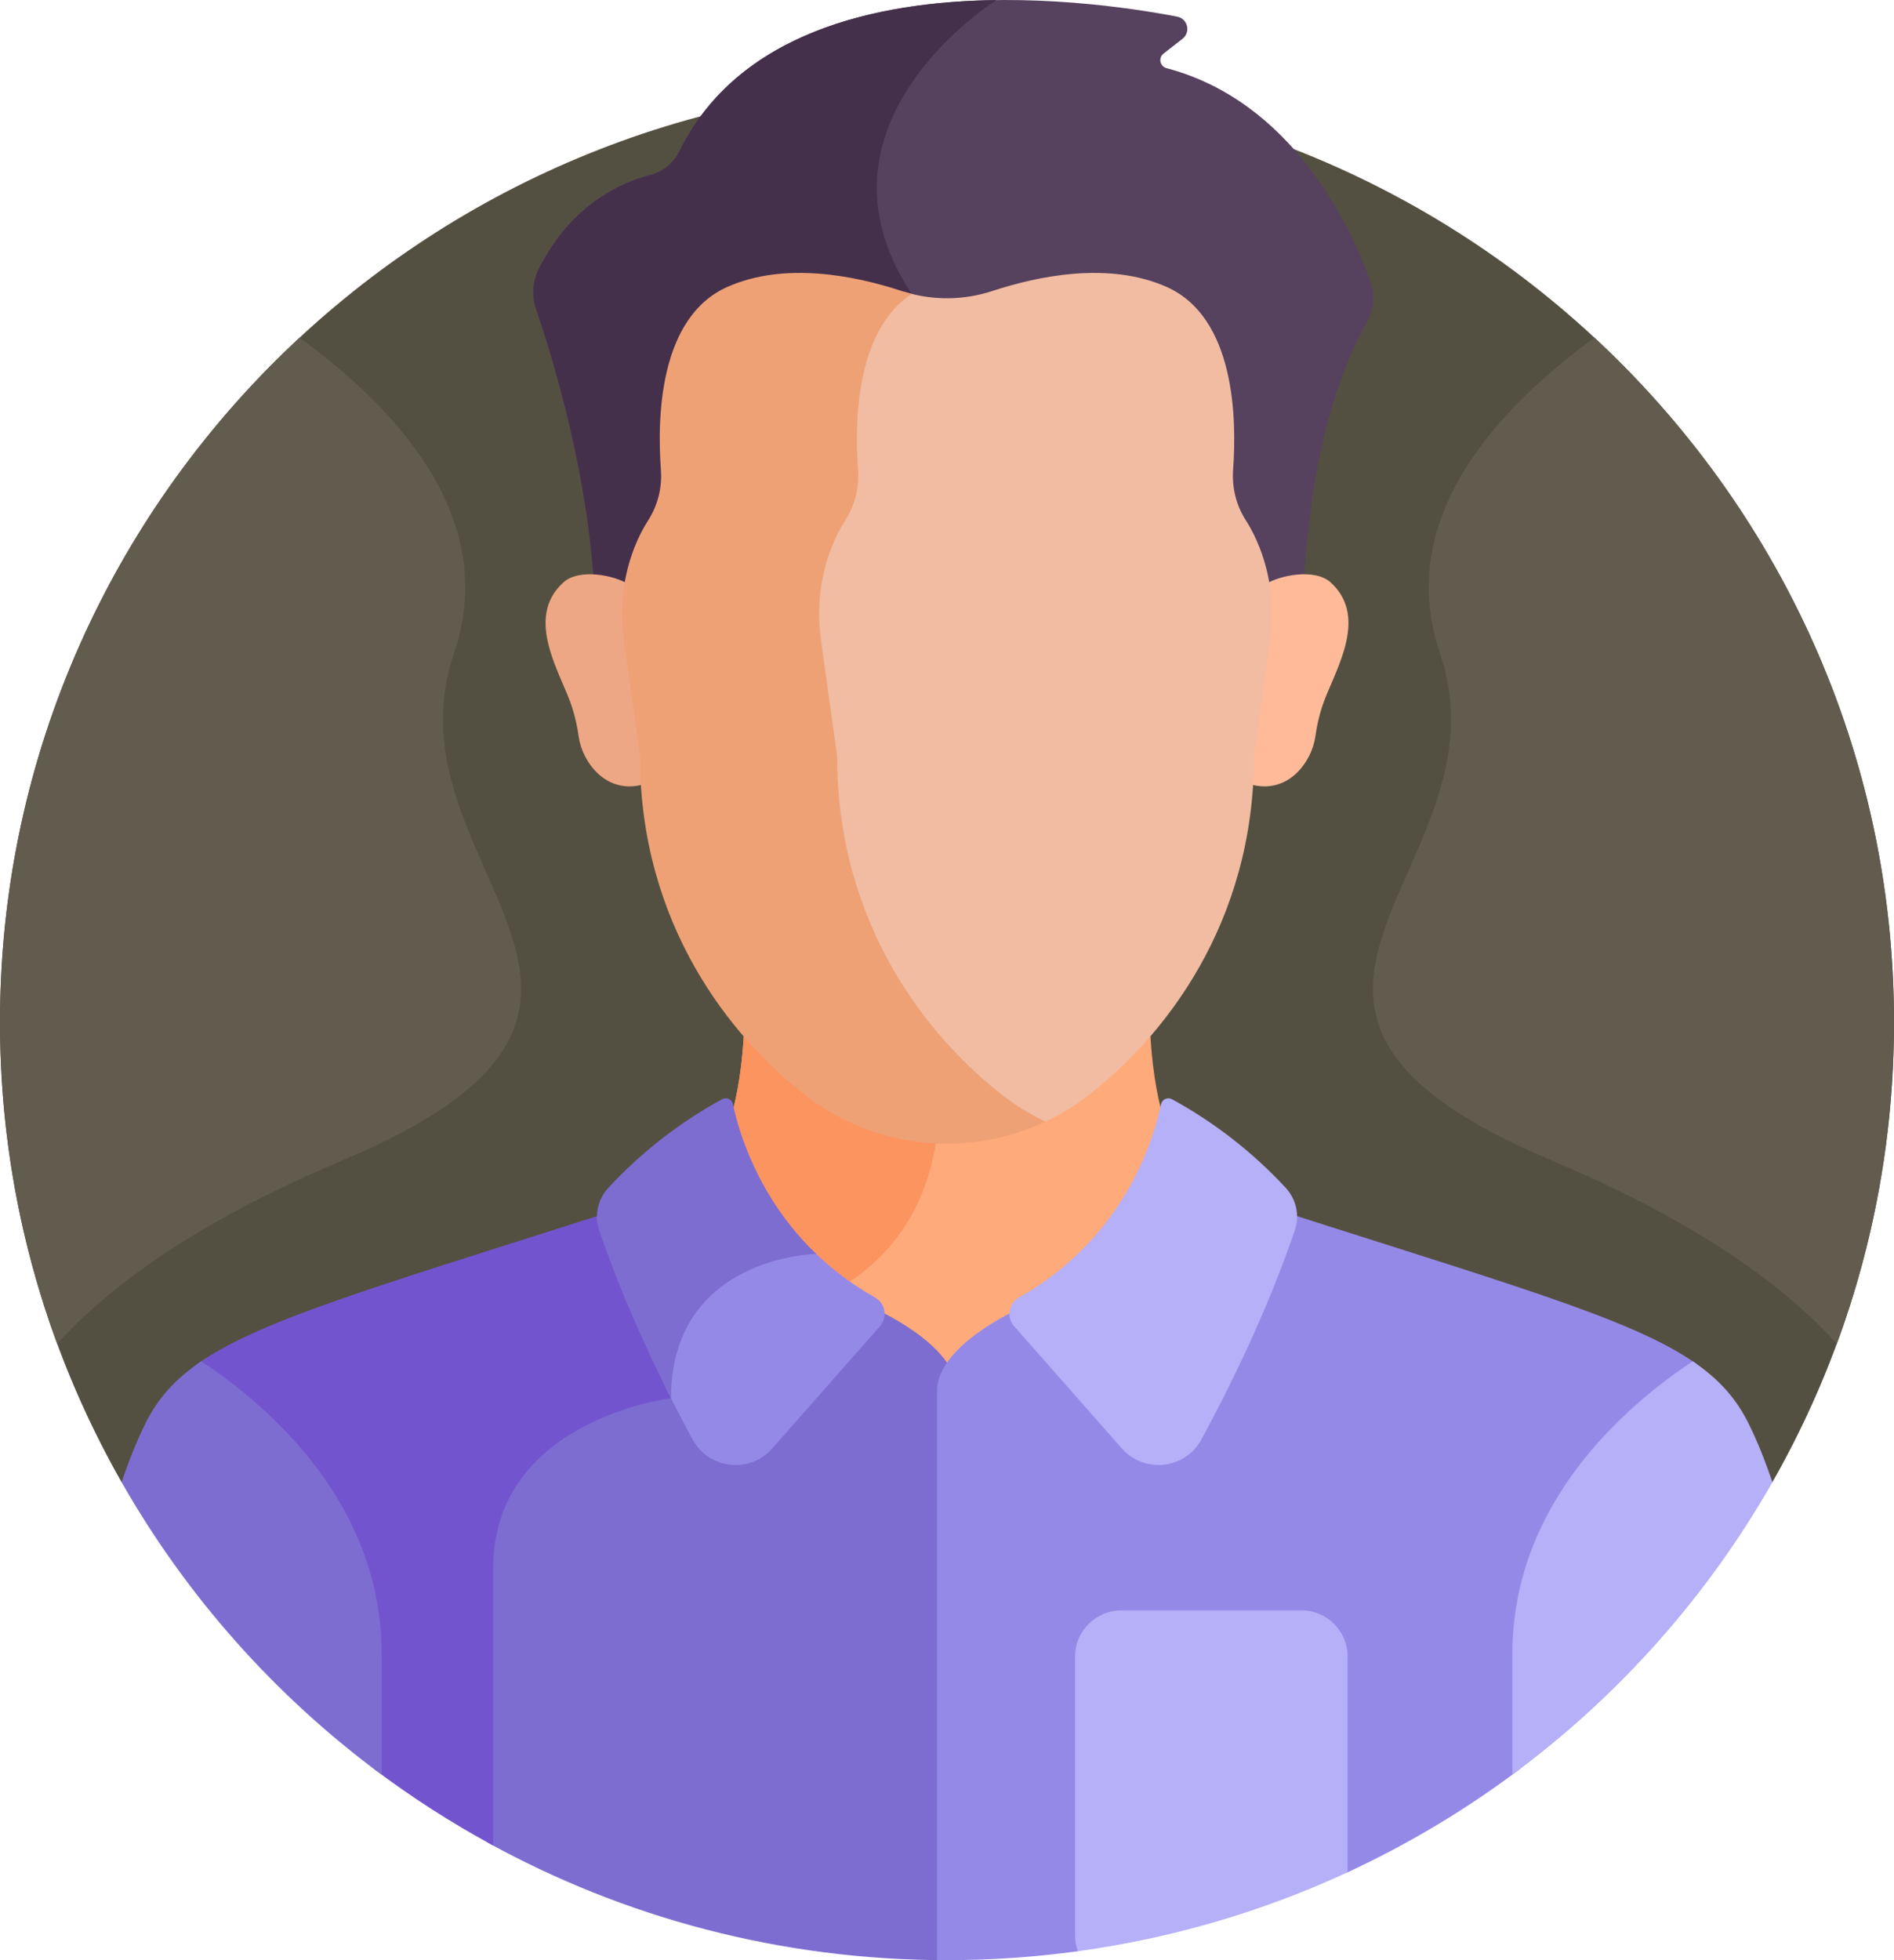 <svg width="58" height="60" viewBox="0 0 58 60" fill="none" xmlns="http://www.w3.org/2000/svg">
<path d="M3.723 45.369H54.277C56.646 41.209 58 36.405 58 31.289C58 15.432 45.016 2.578 29 2.578C12.984 2.578 0 15.432 0 31.289C0 36.406 1.354 41.209 3.723 45.369Z" fill="#545041"/>
<path d="M26.489 40.408C26.489 40.408 28.247 41.172 29 42.267C29.753 41.172 31.511 40.408 31.511 40.408L38.588 36.845C37.989 36.662 37.384 36.5 36.773 36.36C35.571 35.17 35.267 32.915 35.212 31.337C34.585 32.06 33.927 32.665 33.298 33.148C32.072 34.09 30.56 34.602 29.003 34.602C27.446 34.602 25.934 34.09 24.709 33.148C24.08 32.665 23.422 32.06 22.794 31.337C22.74 32.915 22.435 35.17 21.233 36.36C20.621 36.5 20.015 36.662 19.415 36.846L26.489 40.408Z" fill="#FFAA7B"/>
<path d="M28.709 34.596C27.256 34.535 25.857 34.031 24.709 33.148C24.08 32.664 23.422 32.06 22.794 31.336C22.747 32.709 22.509 34.593 21.658 35.844C22.869 38.264 24.438 40.289 26.026 39.23C27.983 37.924 28.564 35.982 28.709 34.596Z" fill="#FC9460"/>
<path d="M26.738 40.037L23.598 38.456C22.262 38.858 20.438 39.908 20.373 42.65C19.471 42.805 14.928 43.794 14.928 47.996V56.397C19.095 58.692 23.893 60 29 60C29.101 60 29.202 59.997 29.303 59.996V42.576C29.303 41.15 26.738 40.037 26.738 40.037Z" fill="#7E6DD1"/>
<path d="M15.105 56.493V47.996C15.105 43.456 20.549 42.801 20.549 42.801C20.549 39.918 22.504 38.916 23.821 38.568L20.037 36.662C11.934 39.278 8.064 40.324 6.046 41.75C8.147 43.17 11.45 46.118 11.45 50.63V54.146C12.608 55.018 13.829 55.803 15.105 56.493Z" fill="#7255CE"/>
<path d="M37.963 36.662L31.262 40.037C31.262 40.037 28.697 41.15 28.697 42.576V59.996C28.798 59.997 28.899 60 29 60C30.36 60 31.698 59.906 33.009 59.726L33.008 59.726L41.268 57.31V57.31C43.137 56.444 44.908 55.384 46.549 54.146V50.63C46.549 46.118 49.853 43.17 51.954 41.75C49.936 40.324 46.066 39.278 37.963 36.662Z" fill="#9589E8"/>
<path d="M35.891 33.648C35.859 33.63 35.824 33.621 35.788 33.619C35.752 33.618 35.716 33.625 35.683 33.64C35.65 33.655 35.622 33.678 35.599 33.706C35.577 33.734 35.562 33.767 35.554 33.802C35.352 34.784 34.473 37.877 31.21 39.714C30.889 39.894 30.812 40.319 31.055 40.595L34.352 44.334C35.037 45.114 36.297 44.974 36.791 44.063C37.627 42.523 38.791 40.179 39.652 37.66C39.806 37.209 39.697 36.71 39.372 36.359C38.367 35.274 37.192 34.358 35.891 33.648Z" fill="#B5B0F7"/>
<path d="M26.792 39.714C26.007 39.272 25.361 38.757 24.828 38.217C24.034 38.283 20.581 38.788 20.383 42.469C20.649 43.005 20.925 43.537 21.21 44.063C21.705 44.974 22.965 45.115 23.65 44.334L26.947 40.595C27.19 40.319 27.113 39.895 26.792 39.714Z" fill="#9589E8"/>
<path d="M22.447 33.802C22.44 33.767 22.425 33.734 22.402 33.706C22.38 33.678 22.351 33.655 22.319 33.64C22.286 33.625 22.25 33.618 22.214 33.619C22.178 33.621 22.142 33.63 22.111 33.648C20.81 34.358 19.634 35.274 18.63 36.359C18.305 36.71 18.195 37.209 18.35 37.66C19.001 39.565 19.825 41.368 20.549 42.801C20.549 38.455 24.994 38.382 24.994 38.382L24.994 38.382C23.181 36.639 22.606 34.572 22.447 33.802Z" fill="#7E6DD1"/>
<path d="M46.313 54.324C49.569 51.921 52.281 48.871 54.277 45.369C54.053 44.712 53.812 44.108 53.549 43.578C53.171 42.815 52.647 42.217 51.837 41.669C49.745 43.056 46.313 46.032 46.313 50.63V54.324Z" fill="#B5B0F7"/>
<path d="M6.163 41.669C5.353 42.217 4.828 42.815 4.45 43.578C4.188 44.108 3.946 44.712 3.723 45.369C5.719 48.871 8.431 51.921 11.687 54.324V50.63C11.687 46.032 8.255 43.056 6.163 41.669Z" fill="#7E6DD1"/>
<path d="M39.847 49.292H34.343C33.562 49.292 32.923 49.925 32.923 50.698V59.253C32.923 59.419 32.954 59.578 33.008 59.726C35.868 59.335 38.652 58.52 41.268 57.31V50.698C41.268 49.925 40.629 49.292 39.847 49.292Z" fill="#B5B0F7"/>
<path d="M48.825 10.336C46.072 12.351 42.646 15.748 44.098 20.004C46.347 26.595 36.168 30.752 47.531 35.529C52.074 37.439 54.714 39.432 56.248 41.136C57.381 38.065 58 34.748 58 31.289C58 23.023 54.471 15.575 48.825 10.336ZM9.175 10.336C11.928 12.351 15.354 15.748 13.902 20.004C11.653 26.595 21.832 30.752 10.469 35.529C5.926 37.439 3.286 39.432 1.752 41.136C0.619 38.065 0 34.748 0 31.289C0 23.023 3.529 15.575 9.175 10.336Z" fill="#615C4D"/>
<path d="M18.214 18.454H39.907C39.945 16.907 40.206 12.811 41.839 9.893C41.952 9.693 42.02 9.471 42.039 9.242C42.057 9.014 42.027 8.784 41.949 8.568C41.356 6.932 39.586 3.107 35.724 2.087C35.519 2.033 35.464 1.769 35.632 1.639L36.21 1.189C36.473 0.985 36.372 0.57 36.044 0.508C33.195 -0.036 23.734 -1.338 20.795 4.645C20.619 5.002 20.289 5.259 19.9 5.359C19.045 5.578 17.507 6.238 16.505 8.218C16.407 8.409 16.349 8.618 16.334 8.832C16.319 9.046 16.346 9.261 16.416 9.464C16.903 10.885 18.09 14.703 18.214 18.454Z" fill="#56415E"/>
<path d="M27.92 8.997C24.455 3.769 30.516 0.002 30.516 0.002C26.84 0.049 22.595 0.981 20.795 4.645C20.619 5.002 20.289 5.259 19.9 5.359C19.045 5.578 17.507 6.238 16.505 8.217C16.407 8.409 16.349 8.618 16.334 8.832C16.319 9.046 16.346 9.26 16.416 9.464C16.903 10.885 18.09 14.702 18.214 18.454H23.263C26.459 15.891 29.979 12.103 27.92 8.997Z" fill="#45304C"/>
<path d="M40.749 17.828C40.263 17.388 39.177 17.611 38.759 17.881C38.851 18.446 38.856 19.024 38.777 19.594L38.283 23.154C38.283 23.441 38.274 23.722 38.257 23.999C39.461 24.358 40.177 23.288 40.278 22.554C40.321 22.238 40.392 21.926 40.49 21.622C40.81 20.633 41.965 18.932 40.749 17.828Z" fill="#FFBB99"/>
<path d="M17.252 17.828C17.737 17.388 18.823 17.611 19.241 17.881C19.15 18.448 19.144 19.026 19.224 19.594L19.717 23.154C19.717 23.441 19.726 23.722 19.743 23.999C18.54 24.358 17.823 23.288 17.723 22.554C17.679 22.238 17.608 21.926 17.51 21.622C17.19 20.633 16.035 18.932 17.252 17.828Z" fill="#EEA784"/>
<path d="M38.58 16.781C38.469 16.494 38.329 16.203 38.152 15.929C37.853 15.465 37.722 14.916 37.762 14.368C37.877 12.794 37.816 9.714 35.727 8.783C33.953 7.993 31.777 8.451 30.39 8.907C29.521 9.193 28.585 9.204 27.711 8.938C26.13 10.14 26.093 12.845 26.199 14.285C26.241 14.836 26.102 15.386 25.803 15.853C25.63 16.122 25.491 16.407 25.38 16.689C25.021 17.603 24.916 18.595 25.051 19.566L25.551 23.173C25.551 28.359 28.347 31.884 30.725 33.712C31.076 33.982 31.452 34.214 31.844 34.412C32.361 34.186 32.848 33.898 33.294 33.555C35.642 31.75 38.401 28.271 38.401 23.154L38.895 19.594C39.026 18.645 38.927 17.676 38.58 16.781Z" fill="#F1BCA2"/>
<path d="M30.742 33.555C28.395 31.75 25.636 28.272 25.636 23.154L25.142 19.594C25.009 18.635 25.112 17.657 25.467 16.754C25.576 16.476 25.713 16.195 25.884 15.93C26.18 15.469 26.317 14.926 26.276 14.382C26.167 12.915 26.209 10.12 27.92 8.997C27.816 8.971 27.713 8.941 27.61 8.907C26.223 8.451 24.047 7.993 22.273 8.783C20.178 9.716 20.122 12.811 20.239 14.382C20.28 14.926 20.143 15.469 19.848 15.93C19.677 16.195 19.54 16.476 19.43 16.754C19.076 17.657 18.972 18.635 19.105 19.594L19.599 23.154C19.599 28.272 22.358 31.75 24.706 33.555C25.931 34.497 27.443 35.009 29 35.009C30.044 35.008 31.076 34.778 32.018 34.333C31.566 34.12 31.138 33.859 30.742 33.555Z" fill="#EFA176"/>
</svg>
